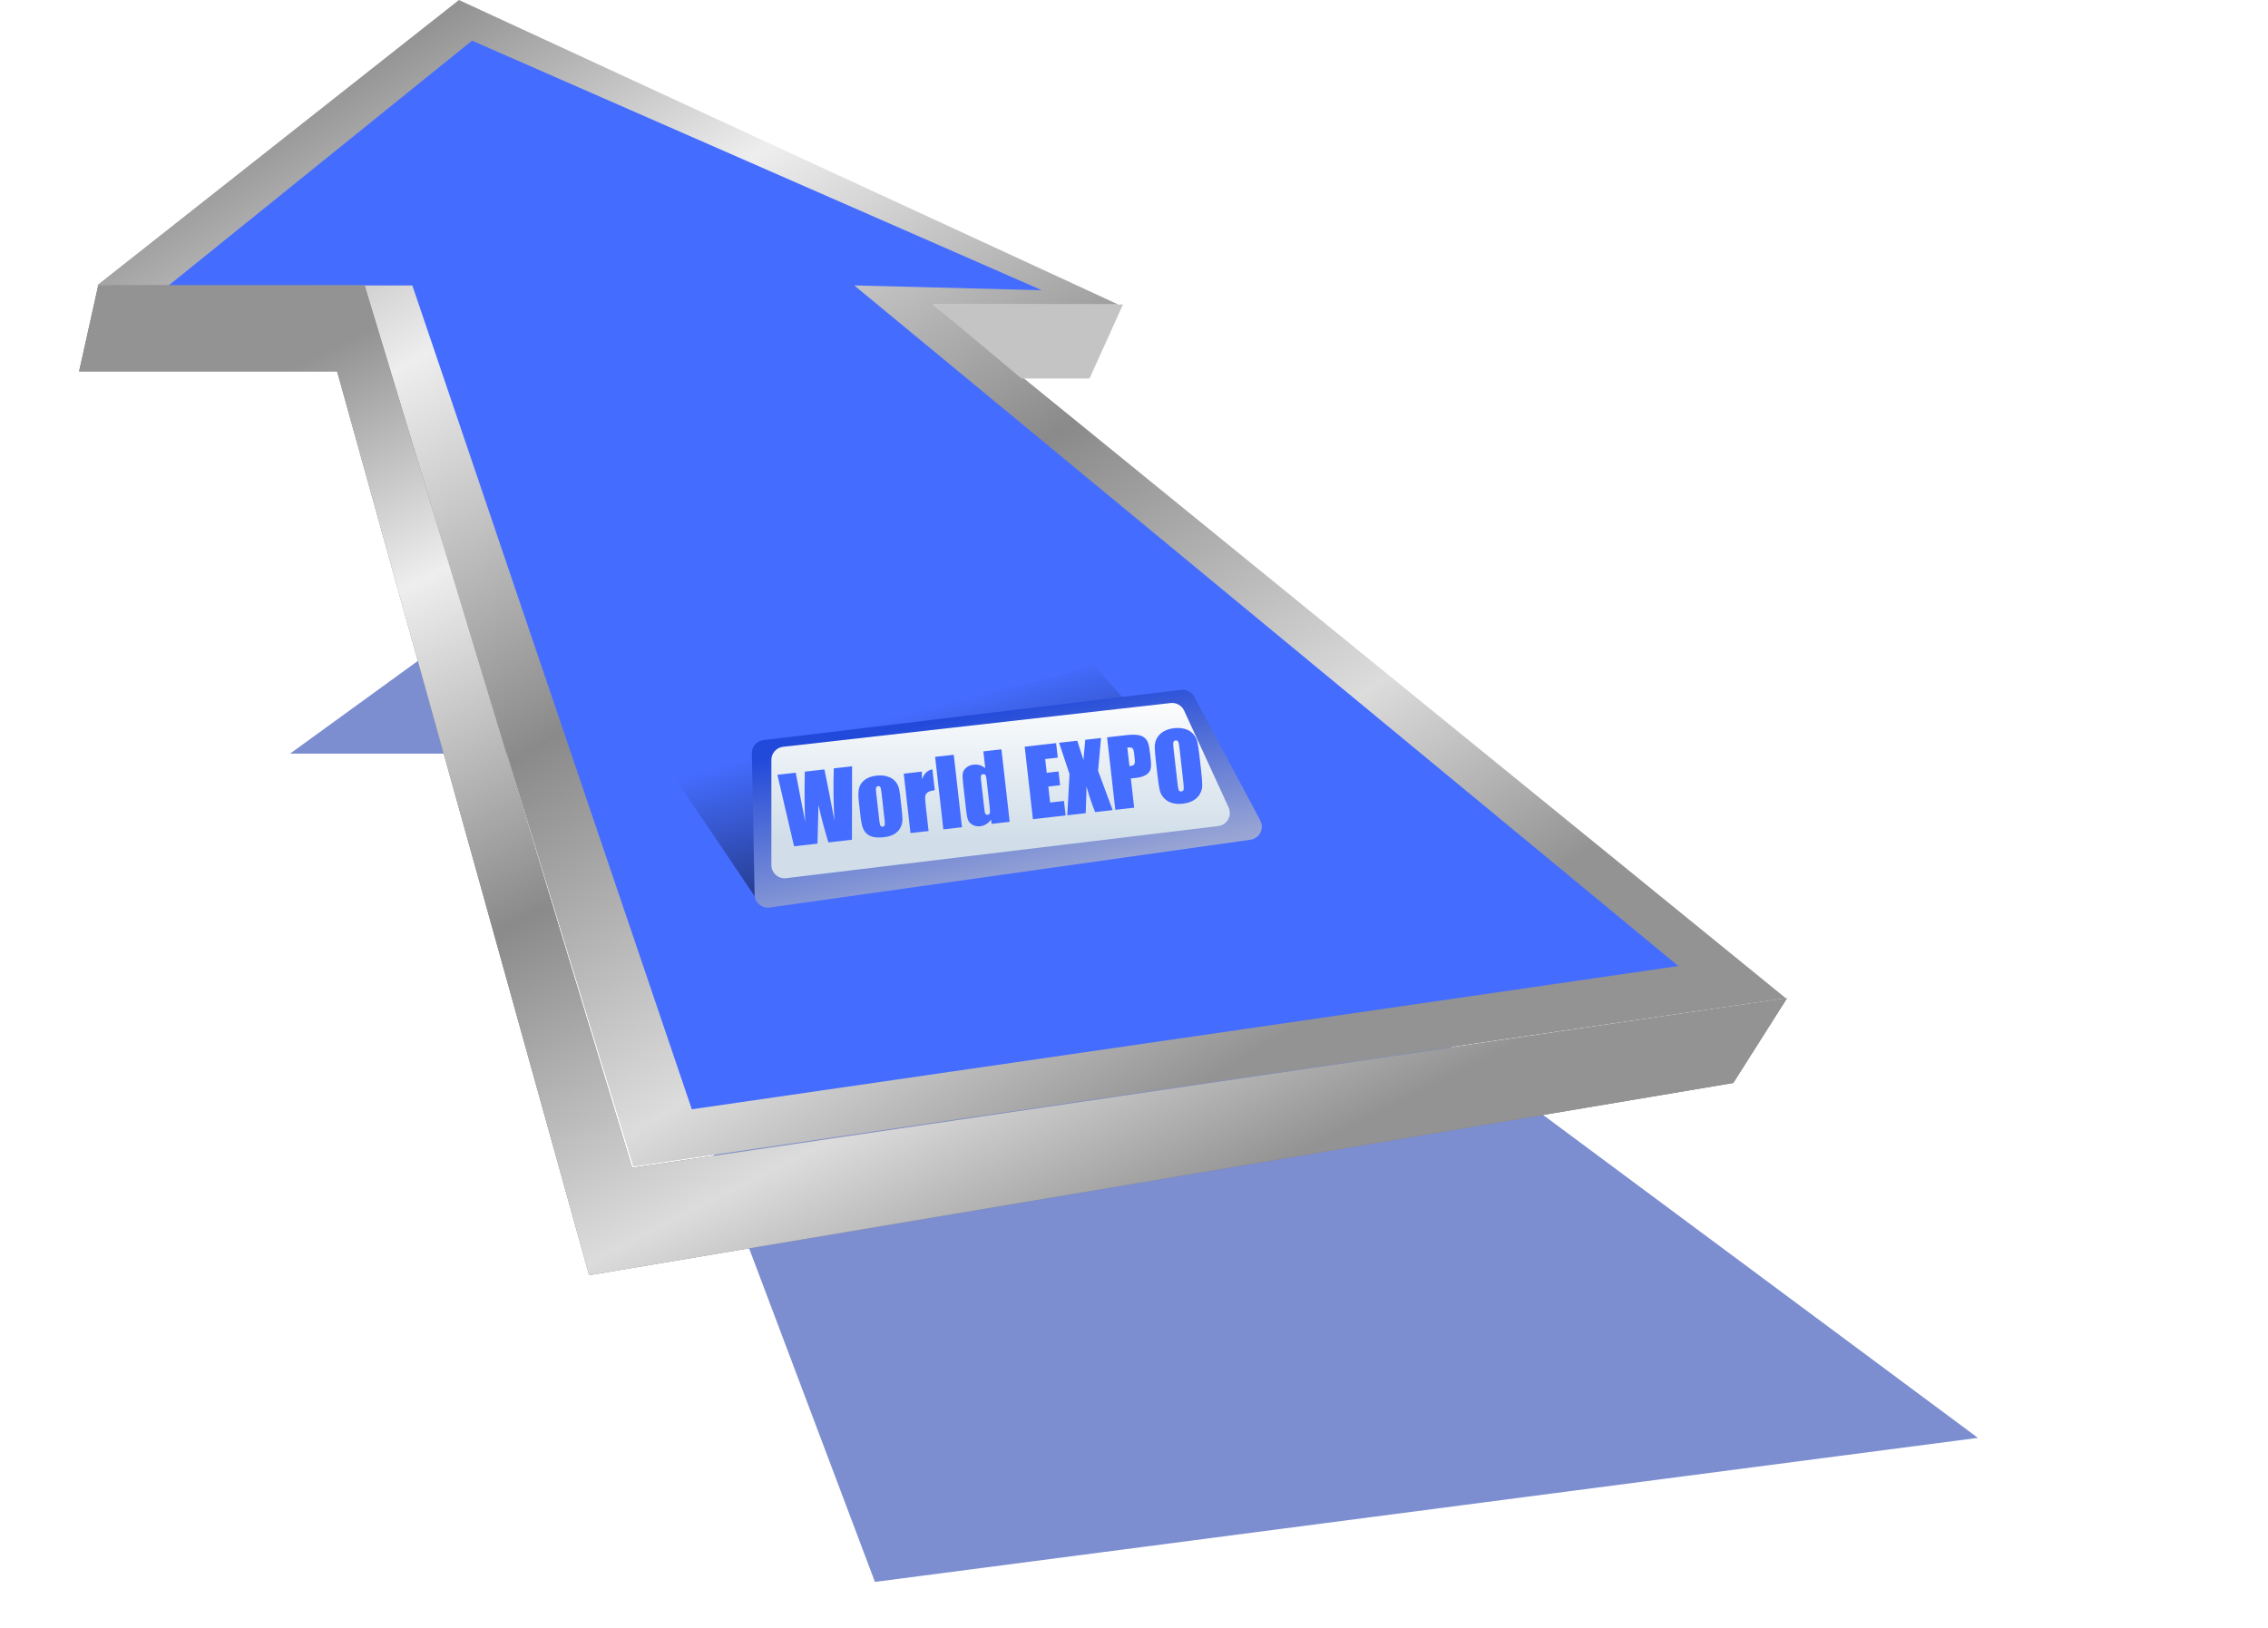 <svg width="344" height="247" viewBox="0 0 344 247" fill="none" xmlns="http://www.w3.org/2000/svg">
<g opacity="0.6" filter="url(#filter0_f)">
<path d="M44 114.335L95.443 77L192.051 115.064L160.253 114.335L300 218.145L132.709 240L85.317 114.335H44Z" fill="#2442B1"/>
</g>
<path d="M14.717 43.295L69.606 0L169.602 46.194H141.524L270.866 151.443L96.055 176.985L55.295 44.02L14.717 43.295Z" fill="url(#paint0_linear)"/>
<g filter="url(#filter1_ii)">
<path d="M25.586 41.303L71.599 4.167L158.008 42.027L129.568 41.303L254.562 144.559L104.931 166.297L62.541 41.303H25.586Z" fill="#446CFF"/>
</g>
<path d="M12 56.338L14.898 43.295H55.295L95.873 177.166L271.047 151.443L262.895 164.305L89.352 193.47L51.129 56.338H12Z" fill="#7B7B7B"/>
<path d="M12 56.338L14.898 43.295H55.295L95.873 177.166L271.047 151.443L262.895 164.305L89.352 193.47L51.129 56.338H12Z" fill="url(#paint1_linear)"/>
<path d="M165.254 57.425L170.327 46.194H141.523L154.929 57.425H165.254Z" fill="#C4C4C4"/>
<g opacity="0.5" filter="url(#filter2_f)">
<path d="M115.5 137.5L102 117.5L166 101L185.5 123L115.5 137.5Z" fill="url(#paint2_linear)"/>
</g>
<path d="M114.035 114.309C114.015 113.282 114.776 112.407 115.796 112.284L179.141 104.664C179.96 104.565 180.756 104.98 181.144 105.708L191.155 124.478C191.808 125.703 191.045 127.205 189.669 127.399L116.735 137.685C115.547 137.852 114.479 136.943 114.456 135.744L114.035 114.309Z" fill="url(#paint3_linear)"/>
<g filter="url(#filter3_d)">
<path d="M117 115.287C117 114.269 117.764 113.414 118.776 113.3L177.562 106.662C178.42 106.565 179.244 107.03 179.604 107.815L186.355 122.508C186.921 123.74 186.123 125.166 184.777 125.328L119.239 133.23C118.049 133.374 117 132.444 117 131.244V115.287Z" fill="url(#paint4_linear)"/>
</g>
<path d="M129.242 116.258L129.221 127.399L125.649 127.805C125.131 126.153 124.625 124.266 124.132 122.143C124.123 123.076 124.076 125.026 123.991 127.994L120.439 128.397L117.913 117.546L120.691 117.23L121.419 121.034L122.138 124.702C122.025 122.775 122.002 120.232 122.07 117.073L125.045 116.735C125.122 117.052 125.363 118.249 125.769 120.327L126.556 124.469C126.413 121.793 126.382 119.161 126.464 116.574L129.242 116.258ZM136.524 120.646L136.775 122.853C136.867 123.664 136.894 124.264 136.856 124.654C136.817 125.039 136.683 125.412 136.453 125.773C136.223 126.129 135.906 126.41 135.503 126.617C135.104 126.818 134.633 126.95 134.09 127.011C133.483 127.08 132.961 127.073 132.525 126.99C132.089 126.902 131.738 126.737 131.472 126.497C131.21 126.251 131.008 125.944 130.865 125.575C130.722 125.202 130.606 124.632 130.519 123.867L130.257 121.558C130.162 120.72 130.178 120.055 130.306 119.564C130.433 119.072 130.716 118.657 131.155 118.318C131.593 117.98 132.18 117.768 132.913 117.685C133.529 117.615 134.067 117.648 134.527 117.784C134.992 117.915 135.361 118.113 135.634 118.38C135.907 118.648 136.105 118.932 136.226 119.235C136.352 119.537 136.452 120.008 136.524 120.646ZM133.703 120.279C133.651 119.817 133.593 119.53 133.53 119.418C133.466 119.301 133.353 119.252 133.19 119.271C133.026 119.289 132.925 119.363 132.884 119.491C132.843 119.615 132.849 119.908 132.902 120.37L133.364 124.438C133.412 124.864 133.471 125.139 133.54 125.264C133.609 125.385 133.723 125.436 133.881 125.418C134.044 125.4 134.144 125.329 134.18 125.205C134.221 125.081 134.22 124.825 134.175 124.435L133.703 120.279ZM139.819 117.066L139.845 118.26C140.147 117.368 140.673 116.854 141.424 116.718L141.784 119.89C141.281 119.947 140.92 120.057 140.7 120.22C140.48 120.382 140.357 120.589 140.33 120.84C140.303 121.086 140.339 121.646 140.439 122.52L140.843 126.079L138.099 126.391L137.075 117.377L139.819 117.066ZM144.661 114.507L145.91 125.503L143.084 125.824L141.835 114.828L144.661 114.507ZM151.894 113.685L153.144 124.681L150.4 124.993L150.326 124.341C150.094 124.643 149.841 124.878 149.566 125.047C149.292 125.215 148.996 125.318 148.679 125.354C148.254 125.402 147.872 125.333 147.534 125.147C147.196 124.956 146.965 124.718 146.841 124.434C146.722 124.15 146.624 123.675 146.548 123.009L146.069 118.791C145.991 118.098 145.978 117.602 146.031 117.302C146.089 117.002 146.263 116.726 146.556 116.472C146.847 116.214 147.213 116.06 147.652 116.011C147.992 115.972 148.309 115.998 148.604 116.088C148.903 116.178 149.182 116.332 149.44 116.55L149.15 113.997L151.894 113.685ZM149.633 118.248C149.596 117.918 149.541 117.699 149.469 117.593C149.402 117.486 149.285 117.442 149.117 117.461C148.954 117.479 148.849 117.544 148.802 117.655C148.759 117.761 148.758 117.99 148.798 118.343L149.3 122.758C149.341 123.125 149.396 123.364 149.464 123.476C149.531 123.583 149.641 123.628 149.795 123.61C149.972 123.59 150.082 123.513 150.127 123.38C150.171 123.242 150.164 122.922 150.107 122.419L149.633 118.248ZM155.419 113.284L160.188 112.743L160.438 114.943L158.529 115.16L158.766 117.245L160.552 117.042L160.79 119.134L159.004 119.337L159.278 121.755L161.377 121.517L161.627 123.718L156.669 124.281L155.419 113.284ZM167 111.969L166.554 116.945L168.759 122.907L166.11 123.208C165.669 122.148 165.227 120.848 164.786 119.306C164.792 120.007 164.776 120.755 164.738 121.548L164.67 123.372L161.885 123.688L162.221 117.438L160.636 112.692L163.4 112.378C163.485 112.675 163.642 113.169 163.871 113.858C164.05 114.384 164.204 114.866 164.332 115.306L164.603 112.241L167 111.969ZM167.917 111.864L170.797 111.537C171.576 111.449 172.181 111.442 172.611 111.517C173.046 111.591 173.381 111.732 173.615 111.939C173.854 112.146 174.029 112.411 174.139 112.733C174.253 113.05 174.349 113.553 174.427 114.241L174.536 115.199C174.616 115.901 174.602 116.421 174.493 116.759C174.385 117.097 174.146 117.374 173.776 117.59C173.411 117.806 172.915 117.949 172.291 118.02L171.523 118.108L172.026 122.536L169.167 122.861L167.917 111.864ZM170.991 113.421L171.308 116.219C171.39 116.215 171.461 116.209 171.52 116.202C171.782 116.172 171.956 116.088 172.042 115.95C172.131 115.807 172.152 115.532 172.106 115.124L172.003 114.221C171.961 113.845 171.874 113.607 171.743 113.507C171.613 113.408 171.362 113.379 170.991 113.421ZM182.165 116.768C182.291 117.873 182.353 118.659 182.351 119.127C182.353 119.59 182.238 120.027 182.005 120.439C181.776 120.85 181.44 121.184 180.997 121.441C180.554 121.698 180.022 121.862 179.402 121.932C178.813 121.999 178.272 121.964 177.78 121.827C177.291 121.686 176.882 121.439 176.553 121.086C176.224 120.734 176.007 120.334 175.901 119.887C175.796 119.441 175.678 118.651 175.55 117.519L175.336 115.638C175.21 114.533 175.147 113.749 175.144 113.286C175.146 112.818 175.261 112.378 175.49 111.967C175.723 111.555 176.061 111.221 176.504 110.964C176.948 110.708 177.479 110.544 178.1 110.474C178.688 110.407 179.227 110.444 179.715 110.586C180.208 110.722 180.619 110.967 180.948 111.32C181.277 111.672 181.494 112.072 181.6 112.518C181.706 112.965 181.823 113.754 181.952 114.886L182.165 116.768ZM178.895 113.479C178.837 112.967 178.771 112.645 178.696 112.511C178.625 112.372 178.501 112.313 178.325 112.333C178.175 112.35 178.067 112.422 177.998 112.549C177.934 112.671 177.934 113.015 177.999 113.581L178.582 118.716C178.655 119.354 178.724 119.745 178.791 119.889C178.862 120.033 178.993 120.093 179.183 120.072C179.378 120.05 179.493 119.949 179.528 119.771C179.562 119.593 179.543 119.18 179.469 118.533L178.895 113.479Z" fill="#446CFF"/>
<defs>
<filter id="filter0_f" x="0" y="33" width="344" height="251" filterUnits="userSpaceOnUse" color-interpolation-filters="sRGB">
<feFlood flood-opacity="0" result="BackgroundImageFix"/>
<feBlend mode="normal" in="SourceGraphic" in2="BackgroundImageFix" result="shape"/>
<feGaussianBlur stdDeviation="22" result="effect1_foregroundBlur"/>
</filter>
<filter id="filter1_ii" x="25.586" y="2.167" width="228.976" height="167.131" filterUnits="userSpaceOnUse" color-interpolation-filters="sRGB">
<feFlood flood-opacity="0" result="BackgroundImageFix"/>
<feBlend mode="normal" in="SourceGraphic" in2="BackgroundImageFix" result="shape"/>
<feColorMatrix in="SourceAlpha" type="matrix" values="0 0 0 0 0 0 0 0 0 0 0 0 0 0 0 0 0 0 127 0" result="hardAlpha"/>
<feOffset dy="4"/>
<feGaussianBlur stdDeviation="1.5"/>
<feComposite in2="hardAlpha" operator="arithmetic" k2="-1" k3="1"/>
<feColorMatrix type="matrix" values="0 0 0 0 0 0 0 0 0 0 0 0 0 0 0 0 0 0 0.25 0"/>
<feBlend mode="normal" in2="shape" result="effect1_innerShadow"/>
<feColorMatrix in="SourceAlpha" type="matrix" values="0 0 0 0 0 0 0 0 0 0 0 0 0 0 0 0 0 0 127 0" result="hardAlpha"/>
<feOffset dy="-2"/>
<feGaussianBlur stdDeviation="1"/>
<feComposite in2="hardAlpha" operator="arithmetic" k2="-1" k3="1"/>
<feColorMatrix type="matrix" values="0 0 0 0 0 0 0 0 0 0 0 0 0 0 0 0 0 0 0.25 0"/>
<feBlend mode="normal" in2="effect1_innerShadow" result="effect2_innerShadow"/>
</filter>
<filter id="filter2_f" x="98" y="97" width="91.5" height="44.5" filterUnits="userSpaceOnUse" color-interpolation-filters="sRGB">
<feFlood flood-opacity="0" result="BackgroundImageFix"/>
<feBlend mode="normal" in="SourceGraphic" in2="BackgroundImageFix" result="shape"/>
<feGaussianBlur stdDeviation="2" result="effect1_foregroundBlur"/>
</filter>
<filter id="filter3_d" x="115" y="104.65" width="73.539" height="30.595" filterUnits="userSpaceOnUse" color-interpolation-filters="sRGB">
<feFlood flood-opacity="0" result="BackgroundImageFix"/>
<feColorMatrix in="SourceAlpha" type="matrix" values="0 0 0 0 0 0 0 0 0 0 0 0 0 0 0 0 0 0 127 0"/>
<feOffset/>
<feGaussianBlur stdDeviation="1"/>
<feColorMatrix type="matrix" values="0 0 0 0 0 0 0 0 0 0 0 0 0 0 0 0 0 0 0.65 0"/>
<feBlend mode="normal" in2="BackgroundImageFix" result="effect1_dropShadow"/>
<feBlend mode="normal" in="SourceGraphic" in2="effect1_dropShadow" result="shape"/>
</filter>
<linearGradient id="paint0_linear" x1="71.237" y1="5.74323e-06" x2="173.587" y2="169.739" gradientUnits="userSpaceOnUse">
<stop stop-color="#939393"/>
<stop offset="0.214" stop-color="#EEEEEE"/>
<stop offset="0.516" stop-color="#8A8A8A"/>
<stop offset="0.807" stop-color="#DCDCDC"/>
<stop offset="1" stop-color="#939393"/>
</linearGradient>
<linearGradient id="paint1_linear" x1="69.159" y1="43.295" x2="148.27" y2="199.665" gradientUnits="userSpaceOnUse">
<stop stop-color="#939393"/>
<stop offset="0.214" stop-color="#EEEEEE"/>
<stop offset="0.516" stop-color="#8A8A8A"/>
<stop offset="0.807" stop-color="#DCDCDC"/>
<stop offset="1" stop-color="#939393"/>
</linearGradient>
<linearGradient id="paint2_linear" x1="148.5" y1="105" x2="155" y2="128" gradientUnits="userSpaceOnUse">
<stop stop-opacity="0"/>
<stop offset="1"/>
</linearGradient>
<linearGradient id="paint3_linear" x1="148.5" y1="108" x2="155" y2="138" gradientUnits="userSpaceOnUse">
<stop stop-color="#224ADA"/>
<stop offset="1" stop-color="#A9B2D3"/>
</linearGradient>
<linearGradient id="paint4_linear" x1="154.5" y1="105" x2="154.5" y2="127" gradientUnits="userSpaceOnUse">
<stop stop-color="white"/>
<stop offset="1" stop-color="#D1DEE9"/>
</linearGradient>
</defs>
</svg>
